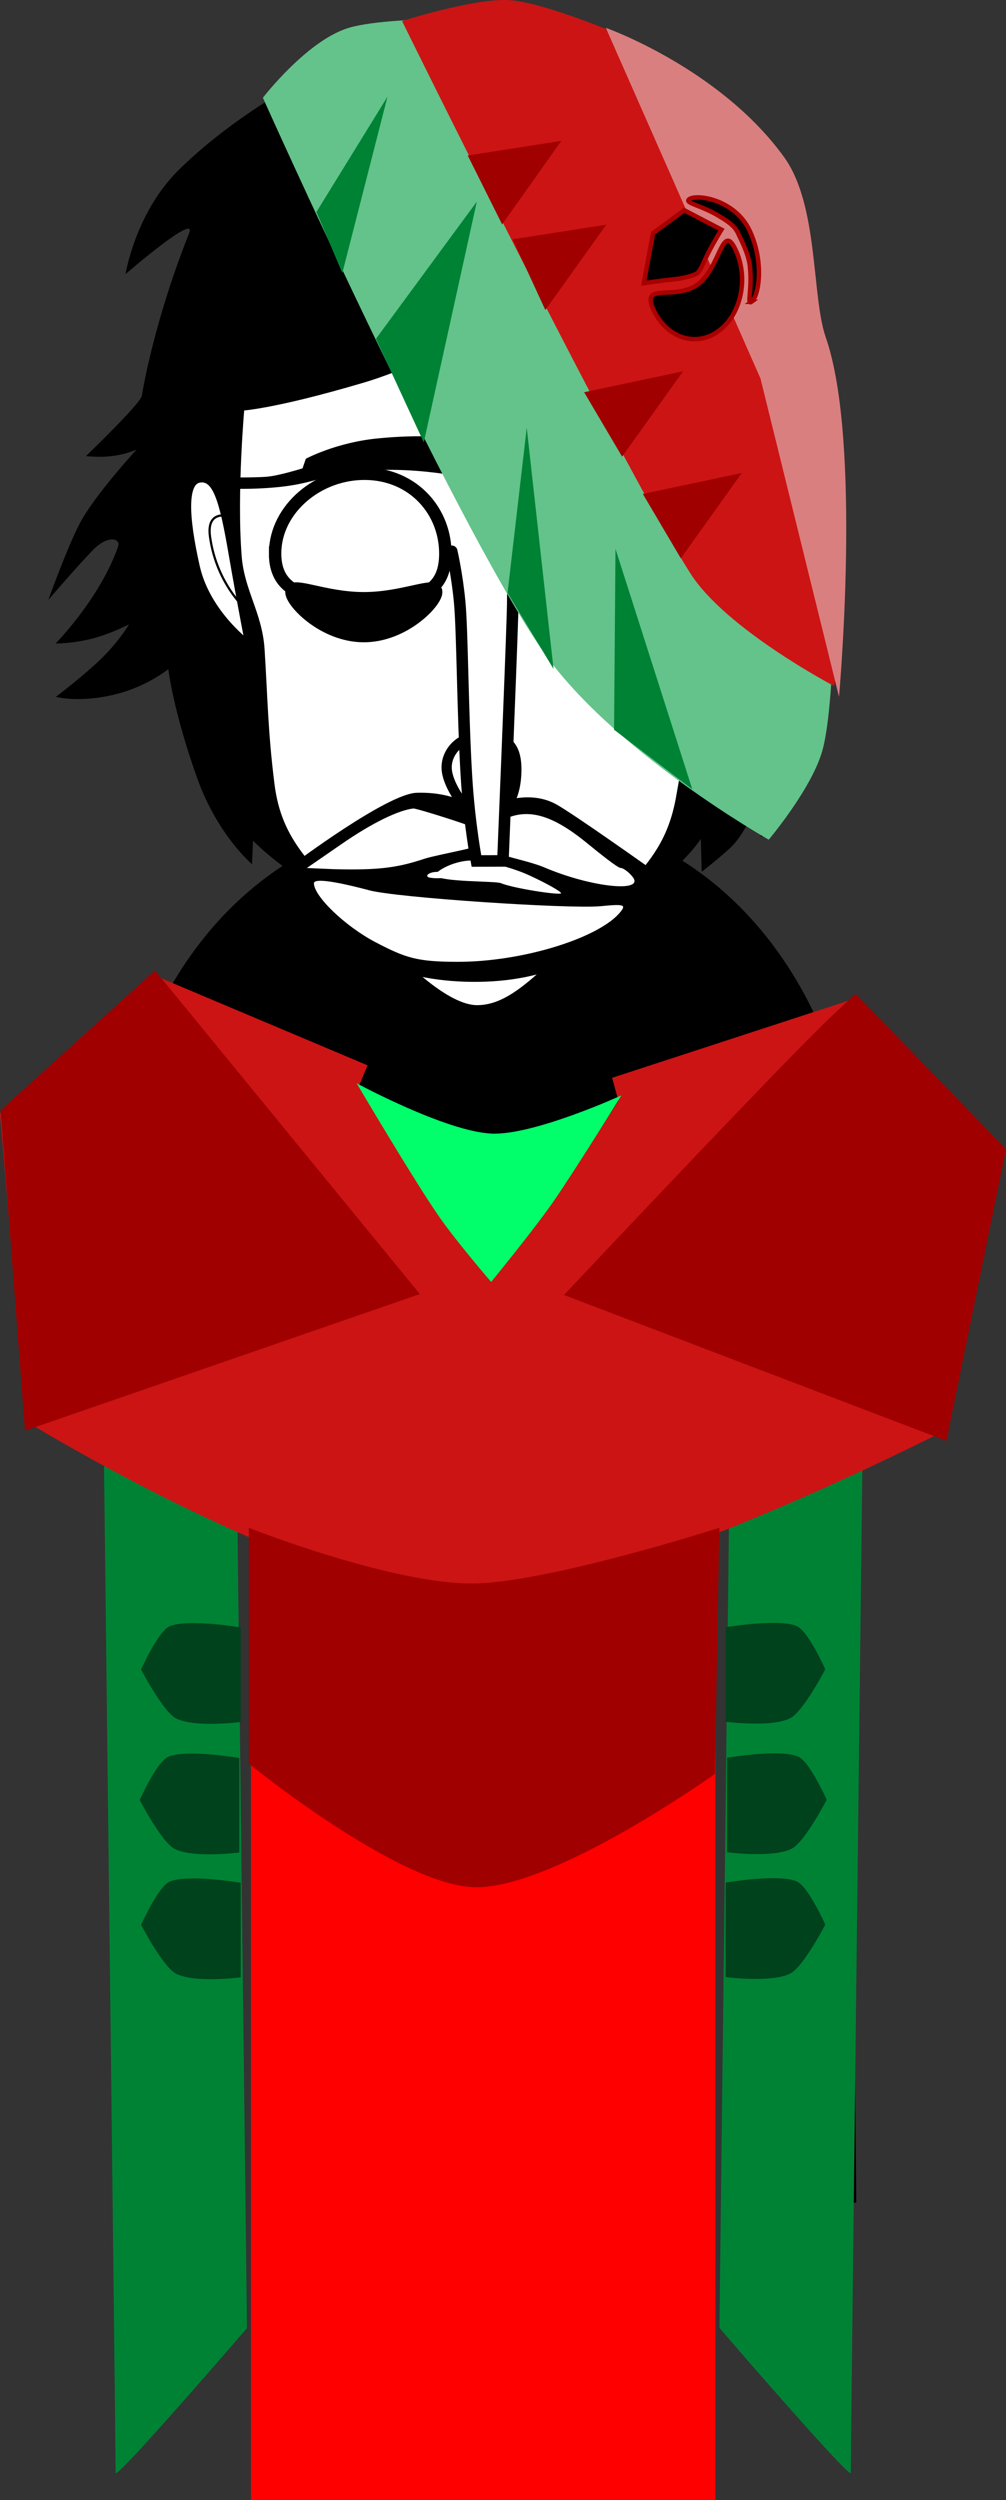 <svg version="1.1" xmlns="http://www.w3.org/2000/svg" xmlns:xlink="http://www.w3.org/1999/xlink" width="113.267" height="281.284" viewBox="0,0,113.267,281.284"><rect x="0" y="0" width="113.267" height="281.284" fill="#333333" stroke="none"/><g transform="translate(-186.055,-57.525)"><g data-paper-data="{&quot;isPaintingLayer&quot;:true}" fill-rule="nonzero" stroke-linejoin="miter" stroke-miterlimit="10" stroke-dasharray="" stroke-dashoffset="0" style="mix-blend-mode: normal"><path d="M201.545,304.392c0,0 -0.635,-94.384 -0.793,-118.012c-0.055,-8.153 8.187,-36.761 40.202,-36.921c31.602,-0.158 39.857,29.487 39.849,36.897c-0.077,46.243 0.654,117.986 0.654,117.986l-10.497,0.096l-0.159,-114.843c0,0 0.075,-3.099 -2.816,-3.154c-3.434,-0.065 -2.945,3.116 -2.945,3.116l0.205,114.87l-48.214,0.072l-0.305,-115.233c0,0 0.279,-2.919 -2.886,-2.934c-3.111,-0.015 -2.816,2.909 -2.816,2.909l0.353,115.067z" fill="#000000" stroke="#000000" stroke-width="2" stroke-linecap="butt"/><path d="M256.143,200.334c-0.571,0 -1.034,-0.463 -1.034,-1.034c0,-0.571 0.463,-1.034 1.034,-1.034c0.571,0 1.034,0.463 1.034,1.034c0,0.571 -0.463,1.034 -1.034,1.034z" fill="#000000" stroke="none" stroke-width="1.5" stroke-linecap="butt"/><path d="M250.883,204.569c-4.463,-0.314 -6.552,-1.794 -6.17,-2.58c0.118,-0.242 2.846,1.064 6.97,1.305c6.409,0.375 8.51,-0.632 8.51,-0.632v1.346c0,0 -2.413,1.047 -9.311,0.561z" fill="#000000" stroke="#000000" stroke-width="0" stroke-linecap="butt"/><path d="M223.07,199.3c0,-0.571 0.463,-1.034 1.034,-1.034c0.571,0 1.034,0.463 1.034,1.034c0,0.571 -0.463,1.034 -1.034,1.034c-0.571,0 -1.034,-0.463 -1.034,-1.034z" fill="#000000" stroke="none" stroke-width="1.5" stroke-linecap="butt"/><path d="M229.364,204.569c-6.897,0.486 -9.311,-0.561 -9.311,-0.561v-1.346c0,0 2.101,1.007 8.51,0.632c4.124,-0.241 6.853,-1.547 6.97,-1.305c0.383,0.786 -1.706,2.266 -6.17,2.58z" fill="#000000" stroke="#000000" stroke-width="0" stroke-linecap="butt"/><path d="M240.644,261.121c-0.819,0 -1.483,-0.664 -1.483,-1.483c0,-0.819 0.664,-1.483 1.483,-1.483c0.819,0 1.483,0.664 1.483,1.483c0,0.819 -0.664,1.483 -1.483,1.483z" data-paper-data="{&quot;index&quot;:null}" fill="#000000" stroke="none" stroke-width="1.5" stroke-linecap="butt"/><path d="M195.733,108.84c0,0 6.163,-5.922 6.292,-6.788c0.159,-1.075 1.569,-8.898 5.325,-18.288c0.974,-2.436 -7.16,4.596 -7.16,4.596c0,0 1.093,-6.827 5.895,-11.619c8.079,-8.061 22.753,-15.908 31.908,-16.263c44.636,-0.914 39.015,35.349 41.531,42.19c3.45,9.381 -1.724,11.12 -1.724,11.12c0,0 3.091,10.348 1.311,20.695c-1.562,9.481 -7.298,17.225 -7.298,17.225l-1.155,-2.347c0,0 -1.023,2.198 -2.16,3.333c-1.137,1.135 -3.439,2.913 -3.439,2.913l-0.092,-3.704c0,0 -7.06,11.018 -24.351,10.872c-16.306,-0.255 -26.072,-10.675 -26.072,-10.675l-0.116,2.655c0,0 -3.895,-3.293 -6.181,-9.708c-2.725,-7.646 -3.239,-12.243 -3.239,-12.243c0,0 -2.339,1.899 -5.717,2.774c-4.233,1.097 -6.947,0.345 -6.947,0.345c0,0 3.608,-2.717 5.584,-4.77c1.76,-1.828 2.647,-3.377 2.647,-3.377c0,0 -2.108,1.085 -4.233,1.618c-2.217,0.556 -4.03,0.531 -4.03,0.531c0,0 4.975,-5.037 7.031,-10.874c0.348,-0.989 -1.166,-1.385 -2.893,0.422c-2.005,2.098 -4.956,5.546 -4.956,5.546c0,0 2.088,-5.805 3.516,-8.56c1.639,-3.161 6.432,-8.366 6.432,-8.366c0,0 -1.362,0.662 -3.33,0.795c-1.248,0.085 -2.378,-0.049 -2.378,-0.049z" fill="#000000" stroke="none" stroke-width="1.5" stroke-linecap="butt"/><path d="M212.519,120.161c-0.577,-7.293 0.335,-17.154 0.335,-17.154c0,0 3.411,-0.041 13.914,-3.144c8.07,-2.384 20.547,-9.487 20.547,-9.487c0,0 -2.16,3.005 -3.408,4.46c-1.327,1.547 -3.993,4.563 -3.993,4.563c0,0 7.838,-1.668 14.675,-4.729c8.568,-3.536 10.593,-6.053 12.95,-4.593c2.783,1.724 1.03,23.183 0.718,28.741c-0.422,5.669 -2.533,9.5 -3.15,12.521c-0.617,3.021 -0.41,6.137 -2.206,16.04c-1.121,6.18 -4.162,8.925 -10.019,14.661c-5.858,5.736 -9.054,9.253 -13.014,9.322c-3.811,0.066 -8.936,-5.1 -13.935,-10.382c-5.324,-5.625 -8.875,-8.477 -9.716,-15.14c-0.757,-6 -0.777,-9.909 -1.123,-15.248c-0.253,-3.903 -2.261,-6.445 -2.576,-10.428z" fill="#ffffff" stroke="#000000" stroke-width="1.5" stroke-linecap="butt"/><g stroke="none" stroke-linecap="butt"><path d="M259.9,155.676c0,0 -3.821,12.443 -20.645,12.314c-17.678,-0.135 -20.065,-13.329 -20.065,-13.329c0,0 10.458,-7.841 13.769,-7.943c4.925,-0.152 6.958,2.127 6.958,2.127c0,0 4.756,-2.94 8.66,-0.886c1.86,0.979 11.323,7.716 11.323,7.716z" fill="#000000" stroke-width="0"/><path d="M251.821,152.116c1.915,1.568 3.796,3.056 4.102,3.056c0.306,0 0.931,0.471 1.359,1.007c1.426,1.806 -4.662,1.206 -10.061,-1.116c-1.878,-0.79 -8.714,-2.227 -9.443,-2.725c-1.012,-0.69 2.329,-0.088 2.435,-0.918c3.554,-2.934 6.393,-3.452 11.608,0.697z" data-paper-data="{&quot;noHover&quot;:false,&quot;origItem&quot;:[&quot;Path&quot;,{&quot;applyMatrix&quot;:true,&quot;segments&quot;:[[[327.72279,352.37881],[0.14062,-1.34742],[-0.07032,0.5481]],[[329.55873,353.80235],[-1.71876,-0.72318],[2.07032,0.89066]],[[333.24623,354.25149],[0.54688,0.69274],[-0.16406,-0.20554]],[[332.72279,353.87087],[0.11718,0],[-0.11718,0]],[[331.15247,352.77467],[0.73438,0.60138],[-2,-1.59102]]],&quot;closed&quot;:true,&quot;fillColor&quot;:[0,0,0]}]}" fill="#ffffff" stroke-width="0.5"/><path d="M235.285,155.615c0.876,0 1.46,0.414 1.094,0.612c-0.428,0.139 -1.698,0.141 -2.065,0.002c-0.448,-0.199 0.116,-0.614 0.971,-0.614z" data-paper-data="{&quot;noHover&quot;:false,&quot;origItem&quot;:[&quot;Path&quot;,{&quot;applyMatrix&quot;:true,&quot;segments&quot;:[[[324.91029,354.17537],[0,0],[-0.32812,0]],[[324.62905,354.29717],[-0.17188,-0.07612],[0.14062,0.05328]],[[325.22281,354.29717],[-0.16408,0.05328],[0.14062,-0.07612]],[[324.91031,354.17537],[0.33594,0],[0,0]]],&quot;closed&quot;:true,&quot;fillColor&quot;:[0,0,0]}]}" fill="#ffffff" stroke-width="0.5"/><path d="M239.246,154.333c1.365,0 4.59,0.811 6.505,1.724c1.935,0.893 3.474,1.778 3.474,1.957c0,0.278 -5.353,-0.534 -6.779,-1.13c-0.632,-0.258 -6.646,-0.089 -7.4,-0.863c-0.192,-0.248 1.836,-1.688 4.2,-1.688z" data-paper-data="{&quot;noHover&quot;:false,&quot;origItem&quot;:[&quot;Path&quot;,{&quot;applyMatrix&quot;:true,&quot;segments&quot;:[[[326.51183,353.62727],[0,0],[-0.90624,0]],[[325.91027,354.02313],[-0.35156,-0.37302],[0.28906,0.29688]],[[326.76965,354.14493],[-0.38282,0.22838],[0.59376,-0.31972]],[[327.43371,354.09925],[0.17188,-0.29688],[-0.07032,0.1218]],[[327.72277,354.49511],[-0.24218,-0.09898],[0.54688,0.22838]],[[330.15245,354.96709],[0,0.10658],[0,-0.06852]],[[328.81651,354.25151],[0.7422,0.34256],[-0.73438,-0.35018]],[[326.51183,353.62729],[0.52344,0],[0,0]]],&quot;closed&quot;:true,&quot;fillColor&quot;:[0,0,0]}]}" fill="#ffffff" stroke-width="0.5"/><path d="M232.592,148.484c0.244,-0.06 8.078,2.348 8.69,2.983c1.427,1.665 -0.339,0.195 -0.421,0.764c-0.078,0.544 -5.504,1.413 -7.047,1.918c-3.097,1.032 -5.241,1.283 -10.151,1.164l-3.064,-0.13l3.955,-2.725c3.484,-2.402 6.368,-3.775 8.039,-3.973z" data-paper-data="{&quot;noHover&quot;:false,&quot;origItem&quot;:[&quot;Path&quot;,{&quot;applyMatrix&quot;:true,&quot;segments&quot;:[[[323.79299,351.40441],[0,0],[-0.64062,0.07612]],[[320.88675,352.85079],[1.33592,-0.92112],[0,0]],[319.36331,353.87087],[[320.52737,353.90133],[0,0],[1.88282,0.04568]],[[324.24613,353.47503],[-1.1875,0.39584],[1.21094,-0.39586]],[[324.38675,351.85357],[1.07032,1.24844],[-0.23438,-0.2436]],[[323.79301,351.40443],[0.09374,-0.02284],[0,0]]],&quot;closed&quot;:true,&quot;fillColor&quot;:[0,0,0]}]}" fill="#ffffff" stroke-width="0.5"/><path d="M227.619,157.686c3.036,0.834 22.43,2.112 26.016,1.795c2.608,-0.258 2.935,-0.186 2.303,0.608c-2.302,2.918 -10.94,5.647 -18.335,5.647c-4.645,0 -5.893,-0.451 -9.255,-2.198c-3.484,-1.826 -6.947,-5.202 -6.947,-6.632c0,-0.576 2.225,-0.273 6.218,0.779z" data-paper-data="{&quot;noHover&quot;:false,&quot;origItem&quot;:[&quot;Path&quot;,{&quot;applyMatrix&quot;:true,&quot;segments&quot;:[[[319.67587,354.59407],[0,-0.22076],[0,0.5481]],[[322.33993,357.09099],[-1.33594,-0.70036],[1.28906,0.6699]],[[325.81649,357.85985],[-1.78124,0],[2.83594,0]],[[332.72275,355.79685],[-0.88282,1.11904],[0.24218,-0.3045]],[[331.83993,355.56847],[1,-0.09896],[-1.375,0.1218]],[[322.05869,354.89857],[1.16406,0.31972],[-1.53126,-0.40346]]],&quot;closed&quot;:true,&quot;fillColor&quot;:[0,0,0]}]}" fill="#ffffff" stroke-width="0.5"/></g><path d="M260.589,105.041c0,0 1.524,0.318 4.256,1.11c2.495,0.724 4.449,1.744 4.449,1.744l0.195,1.17c0,0 -7.25,-3.13 -15.116,-2.471c-6.29,0.527 -9.963,2.812 -9.963,2.812l0.046,-4.177c0,0 3.127,-1.704 7.864,-1.856c4.904,-0.157 8.091,0.591 8.091,0.591z" data-paper-data="{&quot;index&quot;:null}" fill="#000000" stroke="none" stroke-width="1.5" stroke-linecap="butt"/><path d="M240.151,149.588c-1.034,0 -3.538,-3.26 -3.787,-5.364c-0.222,-1.882 1.315,-3.828 3.787,-3.828c2.472,0 4.202,0.491 4.03,4.189c-0.146,3.138 -1.558,5.003 -4.03,5.003z" fill="#ffffff" stroke="#000000" stroke-width="1.15" stroke-linecap="butt"/><path d="M243.753,119.495c0,0 0.103,3.97 0.006,7.127c-0.192,6.251 -1.081,27.761 -1.081,27.761l-2.982,0.009c0,0 -0.803,-4.173 -1.123,-9.5c-0.434,-7.211 -0.45,-16.293 -0.763,-19.632c-0.298,-3.165 -0.896,-5.715 -0.896,-5.715" fill="#ffffff" stroke="#000000" stroke-width="1.3" stroke-linecap="round"/><path d="M214.219,130.285c0,0 -4.932,-3.517 -6.164,-8.975c-1.296,-5.743 -1.461,-9.733 0.48,-9.992c1.941,-0.259 2.703,2.377 3.733,8.356c1.029,5.979 1.951,10.611 1.951,10.611z" data-paper-data="{&quot;index&quot;:null}" fill="#ffffff" stroke="#000000" stroke-width="1" stroke-linecap="butt"/><path d="M214.016,126.337c0,0 -3.564,-2.923 -4.318,-8.451c-0.421,-3.083 2.157,-2.28 2.157,-2.28" fill="none" stroke="#000000" stroke-width="0.25" stroke-linecap="round"/><path d="M217.03,119.681c0.071,-4.892 4.838,-8.936 10.211,-8.858c5.373,0.078 9.027,4.248 8.956,9.14c-0.071,4.892 -4.124,5.252 -9.497,5.174c-5.373,-0.078 -9.742,-0.564 -9.671,-5.456z" fill="#ffffff" stroke="#000000" stroke-width="1.4" stroke-linecap="butt"/><path d="M244.086,119.682c0.204,-4.888 4.453,-8.858 9.77,-8.858c5.318,0 9.275,3.966 9.275,8.858c0,4.892 -3.886,9.071 -9.7,9.142c-5.53,0.067 -9.558,-4.037 -9.345,-9.142z" fill="#ffffff" stroke="#000000" stroke-width="1.4" stroke-linecap="butt"/><path d="M248.689,119.767c0,-2.818 2.285,-5.103 5.103,-5.103c2.818,0 5.103,2.285 5.103,5.103c0,2.818 -2.285,5.103 -5.103,5.103c-2.818,0 -5.103,-2.285 -5.103,-5.103z" fill="#000000" stroke="none" stroke-width="1.5" stroke-linecap="butt"/><path d="M243.708,119.28c0,0 -0.247,-9.458 11.198,-9.103c9.714,0.333 9.547,9.652 9.547,9.652z" fill="#ffffff" stroke="#000000" stroke-width="1.15" stroke-linecap="butt"/><path d="M220.491,109.137c0,0 3.37,-1.819 8.032,-2.282c5.167,-0.513 7.768,-0.066 7.768,-0.066l0.295,4.137c0,0 -3.836,-0.681 -8.018,-0.521c-5.593,0.213 -6.645,1.433 -10.898,1.891c-3.644,0.393 -6.737,0.159 -6.737,0.159l-0.026,-1.232c0,0 3.595,0.074 5.234,-0.068c1.352,-0.117 3.976,-0.938 3.976,-0.938z" fill="#000000" stroke="none" stroke-width="1.5" stroke-linecap="butt"/><path d="M268.452,119.673c1.029,-5.979 1.791,-8.615 3.733,-8.356c1.941,0.259 1.776,4.249 0.48,9.992c-1.232,5.458 -6.164,8.975 -6.164,8.975c0,0 0.922,-4.633 1.951,-10.611z" data-paper-data="{&quot;index&quot;:null}" fill="#ffffff" stroke="#000000" stroke-width="1" stroke-linecap="butt"/><path d="M268.865,115.606c0,0 2.578,-0.803 2.157,2.28c-0.754,5.527 -4.318,8.451 -4.318,8.451" data-paper-data="{&quot;index&quot;:null}" fill="none" stroke="#000000" stroke-width="0.25" stroke-linecap="round"/><path d="M215.654,68.524c0,0 5.037,-6.544 9.76,-7.893c5.376,-1.536 20.791,-0.835 20.791,-0.835l33.765,66.012c0,0 -0.083,11.753 -1.327,16.175c-1.21,4.304 -6.038,10.011 -6.038,10.011c0,0 -17.815,-10.057 -25.604,-21.475c-10.419,-15.27 -31.347,-61.995 -31.347,-61.995z" fill="#63c38b" stroke="none" stroke-width="0" stroke-linecap="butt"/><path d="M255.193,139.623l0.16,-20.348l8.649,27.051z" fill="#008235" stroke="none" stroke-width="0" stroke-linecap="butt"/><path d="M243.201,124.229l2.16,-18.579l3.017,27.136z" fill="#008235" stroke="none" stroke-width="0" stroke-linecap="butt"/><path d="M228.381,95.648l11.36,-15.438l-5.971,27.09z" fill="#008235" stroke="none" stroke-width="0" stroke-linecap="butt"/><path d="M221.682,81.374l8.002,-12.975l-5.086,19.846z" fill="#008235" stroke="none" stroke-width="0" stroke-linecap="butt"/><path d="M231.328,59.901c0,0 7.822,-2.527 11.904,-2.37c3.46,0.134 11.033,3.256 11.033,3.256c0,0 10.792,15.332 14.813,24.642c4.325,10.014 10.291,33.485 10.291,33.485c0,0 1.549,4.448 1.64,6.892c0.104,2.777 -1.048,8.9 -1.048,8.9c0,0 -12.203,-6.396 -16.188,-12.694c-8.411,-13.295 -32.446,-62.11 -32.446,-62.11z" fill="#cc1414" stroke="none" stroke-width="0" stroke-linecap="butt"/><path d="M258.435,113.095l11.14,-2.356l-6.865,9.603z" fill="#a10000" stroke="none" stroke-width="0" stroke-linecap="butt"/><path d="M251.824,101.654l11.14,-2.356l-6.865,9.603z" fill="#a10000" stroke="none" stroke-width="0" stroke-linecap="butt"/><path d="M243.788,84.449l10.532,-1.647l-6.865,9.603z" fill="#a10000" stroke="none" stroke-width="0" stroke-linecap="butt"/><path d="M238.72,75.022l10.532,-1.647l-6.662,9.4z" fill="#a10000" stroke="none" stroke-width="0" stroke-linecap="butt"/><path d="M271.68,100.109l-17.415,-39.454c0,0 12.858,4.554 20.077,14.555c3.906,5.411 3.071,15.64 4.687,20.271c4.09,11.725 1.492,40.436 1.492,40.436z" fill="#da7f7f" stroke="none" stroke-width="0" stroke-linecap="butt"/><path d="M199.073,335.744c0,-2.993 -1.31,-113.729 -1.31,-113.729l15.027,6.999l1.072,90.441c0,0 -14.788,17.171 -14.788,16.288z" fill="#008235" stroke="none" stroke-width="0" stroke-linecap="butt"/><path d="M201.942,245.357c0,0 1.913,-4.318 3.229,-4.873c2.069,-0.873 7.985,0.143 7.985,0.143v10.634c0,0 -5.23,0.673 -7.294,-0.414c-1.466,-0.772 -3.92,-5.491 -3.92,-5.491z" fill="#00421b" stroke="none" stroke-width="0" stroke-linecap="butt"/><g stroke="none" stroke-width="0" stroke-linecap="butt"><path d="M267.057,319.43l1.072,-90.441l15.027,-6.999c0,0 -1.31,110.735 -1.31,113.729c0,0.883 -14.788,-16.288 -14.788,-16.288z" data-paper-data="{&quot;index&quot;:null}" fill="#008235"/><path d="M275.055,250.821c-2.064,1.087 -7.294,0.414 -7.294,0.414v-10.634c0,0 5.916,-1.016 7.985,-0.143c1.316,0.555 3.229,4.873 3.229,4.873c0,0 -2.454,4.719 -3.92,5.491z" data-paper-data="{&quot;index&quot;:null}" fill="#00421b"/><path d="M275.215,265.504c-2.064,1.087 -7.294,0.414 -7.294,0.414v-10.634c0,0 5.916,-1.016 7.985,-0.143c1.316,0.555 3.229,4.873 3.229,4.873c0,0 -2.454,4.719 -3.92,5.491z" data-paper-data="{&quot;index&quot;:null}" fill="#00421b"/><path d="M275.055,279.548c-2.064,1.087 -7.294,0.414 -7.294,0.414v-10.634c0,0 5.916,-1.016 7.985,-0.143c1.316,0.555 3.229,4.873 3.229,4.873c0,0 -2.454,4.719 -3.92,5.491z" data-paper-data="{&quot;index&quot;:null}" fill="#00421b"/></g><path d="M214.312,338.809v-108.873h52.293v108.873z" fill="#ff0000" stroke="none" stroke-width="0" stroke-linecap="butt"/><path d="M201.783,260.039c0,0 1.913,-4.318 3.229,-4.873c2.069,-0.873 7.985,0.143 7.985,0.143v10.634c0,0 -5.23,0.673 -7.294,-0.414c-1.466,-0.772 -3.92,-5.491 -3.92,-5.491z" fill="#00421b" stroke="none" stroke-width="0" stroke-linecap="butt"/><path d="M201.942,274.084c0,0 1.913,-4.318 3.229,-4.873c2.069,-0.873 7.985,0.143 7.985,0.143v10.634c0,0 -5.23,0.673 -7.294,-0.414c-1.466,-0.772 -3.92,-5.491 -3.92,-5.491z" fill="#00421b" stroke="none" stroke-width="0" stroke-linecap="butt"/><path d="M189.015,217.443l-2.96,-34.633l17.082,-15.675l24.301,10.247l-0.949,2.28c0,0 12.325,20.936 14.656,21.013c2.342,0.078 14.539,-19.31 14.539,-19.31l-0.71,-2.58l27.599,-9.002l16.047,16.768l-5.897,31.776c0,0 -37.154,19.146 -53.855,19.004c-17.798,-0.151 -49.852,-19.887 -49.852,-19.887z" fill="#cc1414" stroke="none" stroke-width="0" stroke-linecap="butt"/><path d="M292.615,219.633l-43.064,-16.414c0,0 24.9,-26.445 30.017,-31.248c1.458,-1.369 2.811,-2.638 2.811,-2.638l16.943,17.473z" fill="#a10000" stroke="none" stroke-width="0" stroke-linecap="butt"/><path d="M188.872,218.484l-2.744,-36.041l17.38,-15.734l29.821,36.407z" fill="#a10000" stroke="none" stroke-width="0" stroke-linecap="butt"/><path d="M226.211,179.401c0,0 10.029,5.423 15.183,5.659c4.75,0.217 14.628,-4.298 14.628,-4.298c0,0 -5.282,8.535 -7.753,12.081c-2.192,3.146 -6.916,8.908 -6.916,8.908c0,0 -3.788,-4.391 -5.766,-7.212c-2.807,-4.004 -9.377,-15.138 -9.377,-15.138z" fill="#00ff6a" stroke="none" stroke-width="0" stroke-linecap="butt"/><path d="M214.07,255.946v-26.532c0,0 15.844,6.264 25.102,6.264c8.295,0 27.875,-6.264 27.875,-6.264l-0.495,27.686c0,0 -18.127,12.947 -27.057,12.751c-8.548,-0.188 -25.426,-13.905 -25.426,-13.905z" fill="#a10000" stroke="none" stroke-width="0" stroke-linecap="butt"/><g fill="#000000" stroke="#a80000" stroke-width="0.5" stroke-linecap="butt"><path d="M266.968,94.761c-2.548,1.871 -5.828,0.807 -7.326,-2.375c-1.498,-3.182 2.42,-0.988 4.968,-2.858c2.548,-1.871 2.762,-7.097 4.26,-3.915c1.498,3.182 0.646,7.278 -1.902,9.148z"/><path d="M259.58,83.76l3.519,-2.583l4.185,2.184c0,0 -0.776,1.242 -1.476,2.608c-0.586,1.142 -0.847,1.988 -1.266,2.296c-0.322,0.236 -1.474,0.565 -2.486,0.669c-1.639,0.168 -3.512,0.449 -3.512,0.449z"/><path d="M270.666,91.478c-0.548,0.402 0.112,-1.487 -0.183,-4.015c-0.151,-1.293 -0.756,-2.487 -1.32,-3.685c-0.139,-0.296 -0.33,-0.569 -0.529,-0.772c-0.498,-0.509 -1.101,-0.855 -1.67,-1.201c-1.911,-1.164 -3.895,-1.438 -3.31,-1.868c0.828,-0.608 5.14,0.003 6.807,3.544c1.667,3.542 1.032,7.389 0.204,7.997z"/></g><path d="M235.166,124.126c0,1.174 -3.648,4.96 -8.148,4.96c-4.5,0 -8.148,-3.786 -8.148,-4.96c0,-1.174 3.648,0.709 8.148,0.709c4.5,0 8.148,-1.882 8.148,-0.709z" fill="#000000" stroke="#000000" stroke-width="1.4" stroke-linecap="butt"/></g></g></svg>